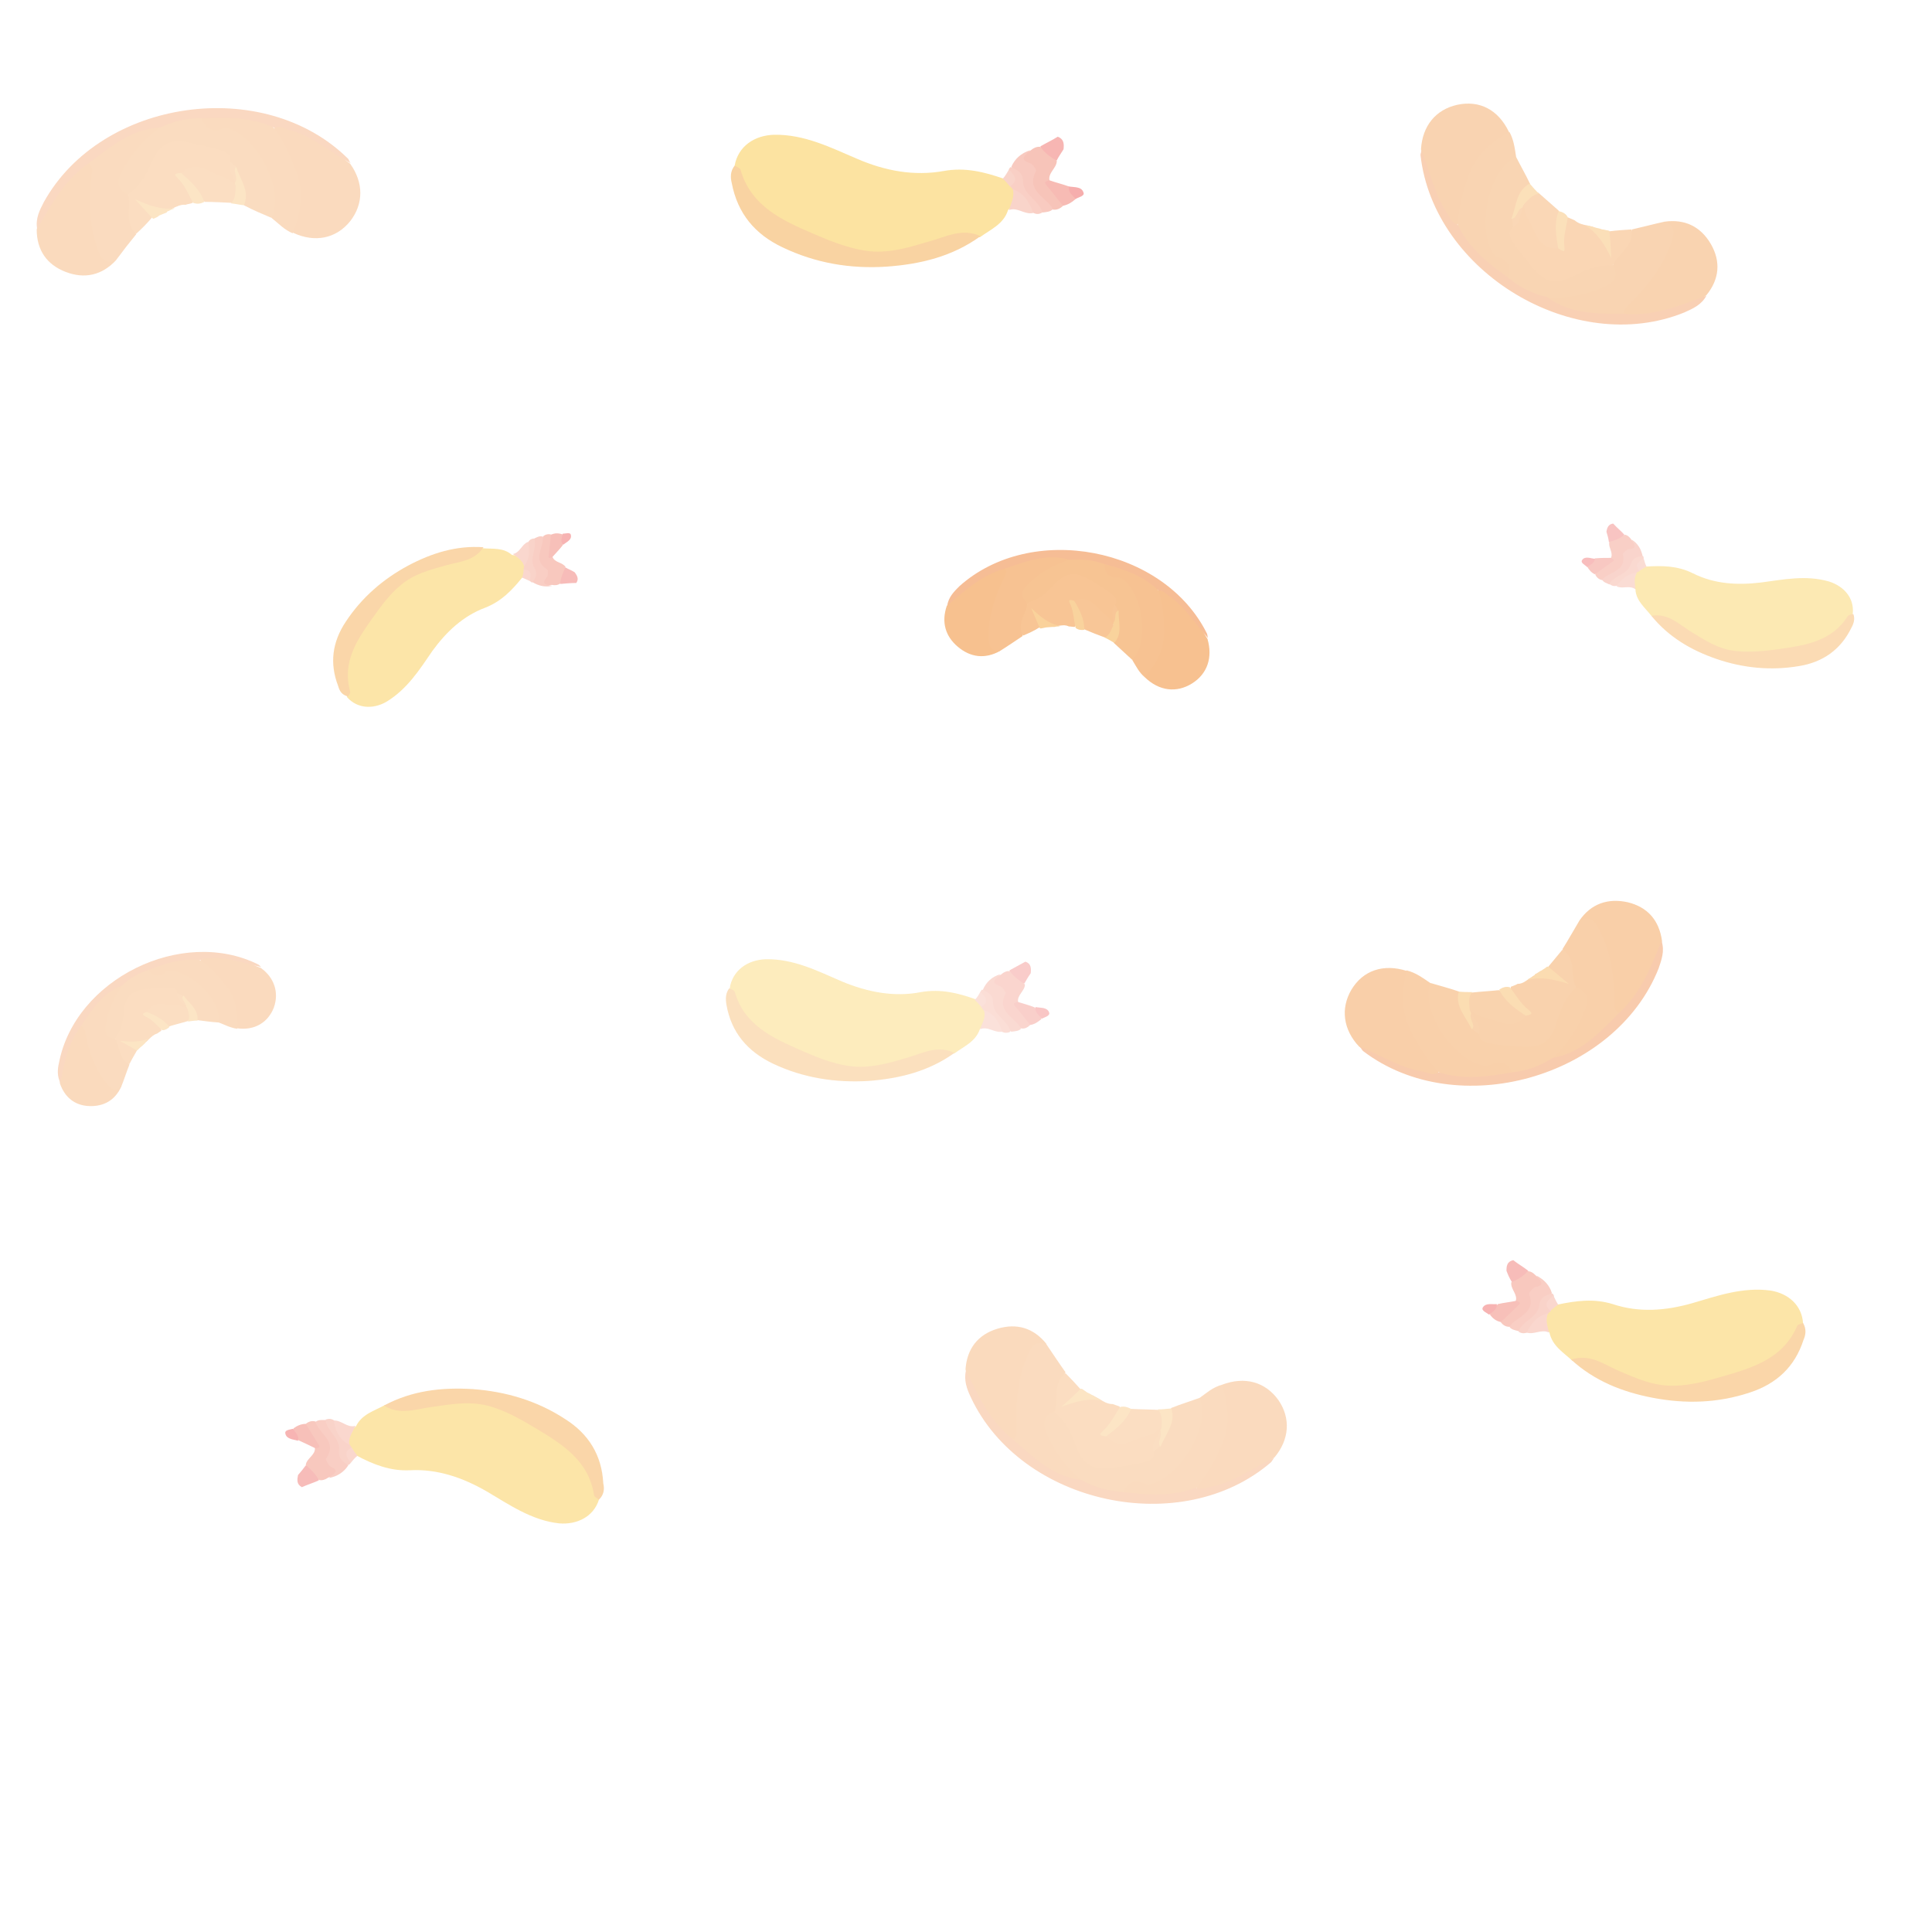 <?xml version="1.0" encoding="utf-8"?>
<!-- Generator: Adobe Illustrator 22.1.0, SVG Export Plug-In . SVG Version: 6.00 Build 0)  -->
<svg version="1.1" id="圖層_1" xmlns="http://www.w3.org/2000/svg" xmlns:xlink="http://www.w3.org/1999/xlink" x="0px" y="0px"
	 viewBox="0 0 400 400" style="enable-background:new 0 0 400 400;" xml:space="preserve">
<style type="text/css">
	.st0{opacity:0.26;}
	.st1{fill:#EC7102;}
	.st2{fill:#ED780A;}
	.st3{fill:#EC7101;}
	.st4{fill:#ED7506;}
	.st5{fill:#EE7B0E;}
	.st6{fill:#ED7507;}
	.st7{fill:#EB680E;}
	.st8{fill:#EE7E12;}
	.st9{fill:#F29B20;}
	.st10{fill:#F3991B;}
	.st11{fill:#F29A1D;}
	.st12{fill:#E83A31;}
	.st13{fill:#F6B400;}
	.st14{fill:#F08702;}
	.st15{fill:#EA5E41;}
	.st16{fill:#EC7053;}
	.st17{fill:#EE7E61;}
	.st18{fill:#E94633;}
	.st19{fill:#EF8A70;}
	.st20{fill:#E72320;}
	.st21{opacity:0.37;}
	.st22{opacity:0.44;}
	.st23{opacity:0.3;}
	.st24{opacity:0.31;}
	.st25{opacity:0.34;}
</style>
<g class="st0">
	<path class="st1" d="M72.5,33.9c2.8,3.9,2.8,8.3,0,11.9c-2.9,3.6-7.3,4.5-11.8,2.4c-0.7-0.8-0.5-1.7-0.2-2.4
		c2.2-6.1,0.3-11.4-3.1-16.5c-0.7-1-0.9-2-0.5-3c4.1-1.3,6.6,2,9.6,3.4C68.8,30.5,70.5,32.5,72.5,33.9z"/>
	<path class="st2" d="M56.2,45.1c-1.9-0.8-3.8-1.6-5.7-2.6c-0.9-2.3-1-4.9-2.3-7.1c-0.3-0.6-0.8-1.2-1.1-1.8
		c-2.7-3.4-6.7-3.4-10.4-3.6c-2.5-0.1-3.9,2.2-4.9,4.5c-1.2,2.5-2.4,5.2-5.5,6c-2.9-1.1-3.2-3-1.8-5.6c2.1-3.9,4.6-7.2,8.5-9.5
		c2.7-1.4,5.6-2.1,8.7-1.7c1.6,1,3.1,2.1,5.4,1.8c1.8-0.2,3.1,1.4,4.5,2.4c4.4,3.1,5.5,7.9,6.5,12.8C58.3,42.5,57.8,44.1,56.2,45.1z
		"/>
	<path class="st3" d="M24,53.9c-2.9,3.1-6.5,3.9-10.4,2.4s-6-4.5-6-8.8c1.4-5,4.2-9.2,8.1-12.6c0.7-0.6,1.4-1.4,2.5-1.4
		c2.1,0.5,1.5,2.1,1.6,3.5c0,4-0.7,7.9,0.7,12C21.2,51,22.2,52.7,24,53.9z"/>
	<path class="st4" d="M24,53.9c-2.3,0.8-3.1-0.4-3.8-2.4c-1.8-5-1.8-10.2-1.2-15.4c0.1-0.9,0.2-1.7-0.6-2.3c0-1.6,1.3-2.2,2.3-3.1
		c2.9-2.1,5.9-3.8,9.4-4.8c0.9-0.2,2.2-1,2.8,0.6c-3.2,2.5-5.8,5.4-7.7,9.1c-1.2,2.2-0.8,3.6,1.3,4.7c2.2,2.4,0.6,5.6,1.7,8.2
		C26.8,50.2,25.4,52,24,53.9z"/>
	<path class="st5" d="M28.2,48.4c-2.6-2.3-0.9-5.6-1.7-8.2c2.2-1.4,3.5-3.6,4.6-6c2.1-4.9,4.3-5.7,9.5-4.4c2,0.5,4,0.8,5.9,1.6
		c1,0.5,1.4,1,1.1,2c0.1,1.4,1.2,2.5,1.5,3.9c0.1,0.3,0,0.7-0.1,1c-1.4,1.2-2.1-0.3-3.1-0.8c-2.4-1.2-4.9-2.7-7.8-1.4
		c-0.4,2.3,2.6,3.5,1.8,5.9c-0.5,0.2-0.9,0.2-1.5,0.4c-1-0.1-1.9,0.4-2.8,0.8c-2.1,1.2-3.9,1.1-5.4-1c0.7,0.9,1.5,1.6,1.3,2.8
		C30.5,46.2,29.4,47.3,28.2,48.4z"/>
	<path class="st6" d="M56.2,45.1c2.8-5.8-2.8-16.1-8.3-18.3c-0.8-0.3-1.2-0.4-2-0.1c-2,0.7-3.4-0.1-4.1-2.1c3.7-2,12.5-0.8,15,2
		c2,2.7,3.3,5.7,4.5,8.9c1.7,4.5,0.9,8.6-0.7,12.8C58.9,47.6,57.7,46.3,56.2,45.1z"/>
	<path class="st7" d="M56.9,26.5c-4.9-2.3-9.9-2.2-15-2c-3.1-0.1-6,0.6-8.7,1.9c-6,0.3-10.3,4-14.7,7.3c-5,3.4-7.9,8.6-10.8,13.7
		c-0.4-2.1,0.5-3.9,1.4-5.6c11.9-21.4,45.6-26.2,63-8.9c0.2,0.3,0.3,0.7,0.5,0.9c-4-2.2-7.6-5.3-12-6.7
		C59.2,26.9,58.2,25.9,56.9,26.5z"/>
	<path class="st8" d="M37.5,35.8c3.3-3,5.9,0,8.8,0.8c1,0.3,1.8,1.2,2.7,1.8c1,1.6,1,2.8-1,3.6c-1.8-0.1-3.8-0.2-5.6-0.2
		C40.1,40.2,38.7,38.1,37.5,35.8z"/>
	<path class="st9" d="M37.5,35.8c1.9,1.7,3.9,3.4,4.8,6c-0.8,0.4-1.5,0.5-2.3,0.2c-1-1.7-1.7-3.7-3.3-5.2
		C35.6,35.8,36.9,35.9,37.5,35.8z"/>
	<path class="st10" d="M34.9,43.7L34.9,43.7c0.3-0.2,0.6-0.3,0.8-0.4c0,0,0,0,0.1,0l0,0l0,0l0,0c0.1,0,0.3-0.2,0.4-0.2
		c-2.8,0.4-5.5-0.6-8.3-1.9c1.3,1.4,2.5,2.8,3.8,4.1c0.1,0,0.2-0.1,0.3-0.1c0.4-0.2,0.7-0.3,1-0.6c0.5-0.2,1-0.4,1.5-0.6
		C34.6,43.8,34.7,43.7,34.9,43.7z"/>
	<path class="st11" d="M47.8,42.1c1-1,0.9-2.3,1-3.6c-0.1-0.2-0.2-0.5-0.2-0.7c0.7-1-1.6-2.3,0.3-3.3c0.8,2.7,2.9,5,1.6,8
		C49.6,42.4,48.8,42.2,47.8,42.1z"/>
	<path class="st8" d="M48.9,34.5c-0.9,1,0.6,2.3-0.3,3.3c-0.3-1.5-1.7-2.7-1-4.4C48,33.8,48.5,34.2,48.9,34.5z"/>
</g>
<g class="st0">
	<path class="st12" d="M212.1,203.6c-2.5,0.7-2.7-1.1-3.1-2.7c1.1-0.6,2.2-1.2,3.3-1.8c1.2,0.4,1.2,1.4,1.1,2.4
		C212.9,202.2,212.5,202.9,212.1,203.6z"/>
	<g>
		<path class="st13" d="M202.9,213c-0.9,2.7-3.3,3.6-5.3,5.1c-4.6,0.1-9,1.5-13.3,2.9c-3.8,1.3-7.7,1.1-11.3,0
			c-6.6-1.8-12.9-4.5-18.2-9.3c-2.1-1.9-3-4.5-3.7-7.2c0.6-3.6,3.7-5.8,7.5-5.9c5.8-0.1,10.8,2.5,15.7,4.6
			c5.3,2.2,10.8,3.3,16.4,2.2c4.1-0.7,7.7,0.2,11.3,1.5c0.7,0,1.3,0.3,1.7,0.9c0.2,0.2,0.4,0.5,0.5,0.9
			C204.9,210.6,204.2,211.8,202.9,213z"/>
		<path class="st14" d="M151,204.6c0.3,0.2,1,0.4,1.1,0.7c2,7,7.9,9.6,13.8,12.2c3.2,1.4,6.4,2.7,9.8,3.2c4.3,0.6,8-0.5,12.1-1.7
			c3.1-0.9,6.3-2.7,9.8-1c-5.3,3.8-11.3,5.3-17.8,5.8c-6.8,0.4-13.5-0.6-19.8-3.6c-5.2-2.5-8.6-6.4-9.6-12.2
			C150.2,206.8,150.2,205.6,151,204.6z"/>
		<path class="st15" d="M213.3,212.2c-0.5,0.5-1.2,0.9-1.9,0.7c-2.7-1.3-4.9-2.9-4.5-6.3c0.1-0.7-0.1-1.4-0.6-1.7
			c-2.4-1.8-0.4-2.4,0.9-3.1c0.5-0.4,1.2-0.9,1.9-0.7c0.9,1.2,1.9,1.9,3.1,2.7c0,1.4-1.7,2.2-1.4,3.7
			C211.1,209.2,213.8,209.8,213.3,212.2z"/>
		<path class="st16" d="M207.1,201.7c-0.6,0.9-2.5,1.6,0,2.5c0.4,0.1,1.2,1.3,1.1,1.5c-2,3.8,2,4.9,3.2,7.3c-0.5,0.5-1.3,0.5-2,0.6
			c-3.4-1.9-4.2-5.7-5.9-8.7C204.2,203.3,205.4,202.2,207.1,201.7z"/>
		<path class="st17" d="M203.4,204.9c1.3,0.5,2.2,1.1,2.2,2.8c0.1,2.6,3.1,3.5,3.6,5.9c-0.6,0.3-1.2,0.3-1.8,0
			c-1.6-1.2-2.6-3-3.8-4.5c-0.1-0.2-0.3-0.3-0.4-0.5c0.2-1.1-0.4-2.1-0.2-3.2C203.1,205.1,203.2,204.9,203.4,204.9z"/>
		<path class="st18" d="M213.3,212.2c-1.1-1.3-2-2.6-3.1-3.8c-0.7-0.9,0.1-0.7,0.4-1c1.3,0.4,2.5,0.7,3.7,1.2
			c0.3,0.9,1.5,1.2,1.3,2.4C215,211.5,214.2,212.1,213.3,212.2z"/>
		<path class="st19" d="M203.7,209.1c2.1,0.7,3.2,2.5,3.8,4.5c-1.6,0.3-3-1.2-4.6-0.5C203.4,211.7,204.2,210.6,203.7,209.1z"/>
		<path class="st19" d="M203,205.3c1,1.1,1.9,2,0.2,3.2c-0.4-0.5-0.9-1-1.4-1.5C202.4,206.5,202.7,205.8,203,205.3z"/>
		<path class="st20" d="M215.7,210.9c-0.5-0.7-1.5-1.2-1.3-2.4c1,0.2,2.4,0,2.8,1.1C217.5,210.3,216.3,210.6,215.7,210.9z"/>
	</g>
</g>
<g class="st21">
	<path class="st12" d="M218.8,33.2c-2.7,0.8-2.9-1.2-3.4-2.9c1.2-0.7,2.5-1.3,3.6-2c1.3,0.5,1.3,1.5,1.2,2.6
		C219.7,31.7,219.2,32.4,218.8,33.2z"/>
	<g>
		<path class="st13" d="M208.7,43.5c-0.9,2.9-3.6,4-5.8,5.6c-5,0.1-9.8,1.6-14.5,3.2c-4.2,1.4-8.4,1.2-12.4,0
			c-7.2-2-14.1-4.9-19.8-10.2c-2.3-2.1-3.3-4.9-4.1-7.8c0.7-4,4.1-6.3,8.2-6.4c6.3-0.1,11.8,2.7,17.2,5c5.8,2.5,11.8,3.6,17.9,2.5
			c4.4-0.8,8.4,0.2,12.4,1.6c0.8,0,1.4,0.4,1.9,0.9c0.2,0.2,0.5,0.6,0.6,0.9C211,40.8,210.1,42.2,208.7,43.5z"/>
		<path class="st14" d="M152.1,34.3c0.4,0.2,1.1,0.5,1.2,0.8c2.2,7.6,8.6,10.5,15.1,13.3c3.5,1.5,7,2.9,10.7,3.5
			c4.7,0.7,8.8-0.6,13.2-1.9c3.4-0.9,6.9-2.9,10.7-1.1c-5.8,4.2-12.4,5.8-19.4,6.3c-7.5,0.5-14.7-0.7-21.6-4
			c-5.7-2.7-9.3-7-10.5-13.3C151.2,36.7,151.2,35.4,152.1,34.3z"/>
		<path class="st15" d="M220.1,42.6c-0.6,0.6-1.3,0.9-2.1,0.8c-2.9-1.4-5.4-3.2-4.9-6.9c0.1-0.8-0.1-1.5-0.7-1.9
			c-2.6-2-0.5-2.6,0.9-3.4c0.6-0.5,1.3-0.9,2.1-0.8c0.9,1.3,2.1,2.1,3.4,2.9c0,1.5-1.9,2.5-1.5,4.1C217.7,39.3,220.6,40,220.1,42.6z
			"/>
		<path class="st16" d="M213.3,31.1c-0.7,0.9-2.7,1.8,0,2.7c0.5,0.1,1.3,1.4,1.2,1.6c-2.2,4.2,2.2,5.4,3.5,7.9
			c-0.6,0.6-1.4,0.6-2.2,0.7c-3.7-2.1-4.6-6.2-6.4-9.5C210.1,32.9,211.4,31.7,213.3,31.1z"/>
		<path class="st17" d="M209.3,34.6c1.4,0.6,2.5,1.2,2.5,3c0.1,2.8,3.4,3.9,4,6.4c-0.7,0.4-1.3,0.4-2,0c-1.8-1.3-2.8-3.3-4.2-4.9
			c-0.1-0.2-0.4-0.4-0.5-0.6c0.2-1.2-0.5-2.3-0.2-3.5C209,34.9,209.1,34.6,209.3,34.6z"/>
		<path class="st18" d="M220.1,42.6c-1.2-1.4-2.2-2.8-3.4-4.2c-0.8-0.9,0.1-0.8,0.5-1.1c1.4,0.5,2.7,0.8,4.1,1.3
			c0.4,0.9,1.6,1.3,1.4,2.6C221.9,41.9,221.1,42.4,220.1,42.6z"/>
		<path class="st19" d="M209.7,39.2c2.3,0.8,3.5,2.7,4.2,4.9c-1.8,0.4-3.3-1.3-5-0.6C209.3,42.1,210.1,40.8,209.7,39.2z"/>
		<path class="st19" d="M208.9,35.1c1.1,1.2,2.1,2.2,0.2,3.5c-0.5-0.6-0.9-1.1-1.5-1.6C208.2,36.4,208.5,35.7,208.9,35.1z"/>
		<path class="st20" d="M222.7,41.2c-0.6-0.8-1.6-1.3-1.4-2.6c1.1,0.2,2.6,0,3,1.2C224.7,40.6,223.3,40.8,222.7,41.2z"/>
	</g>
</g>
<g class="st22">
	<path class="st1" d="M250,132.3c1.1,3.8,0,7.2-3.2,9.2s-6.8,1.6-9.8-1.3c-0.4-0.8,0.1-1.4,0.5-1.9c3.3-4.1,3.2-8.8,2-13.6
		c-0.3-1-0.2-1.8,0.4-2.5c3.5,0.1,4.6,3.3,6.6,5.2C248.1,128.6,248.9,130.6,250,132.3z"/>
	<path class="st2" d="M234.4,136.6c-1.2-1.1-2.5-2.3-3.8-3.5c-0.1-2,0.5-4,0.1-6.1c-0.1-0.5-0.3-1.1-0.4-1.7
		c-1.2-3.3-4.3-4.4-7.1-5.5c-1.9-0.8-3.6,0.7-5,2.2c-1.6,1.7-3.2,3.4-5.9,3.2c-1.9-1.6-1.7-3.2,0.1-4.8c2.6-2.5,5.5-4.4,9.1-5.1
		c2.5-0.4,4.9-0.2,7.2,1c1,1.2,1.8,2.5,3.7,2.8c1.4,0.4,2,1.9,2.8,3.1c2.5,3.6,2.2,7.6,1.7,11.7
		C236.7,135.1,235.9,136.2,234.4,136.6z"/>
	<path class="st3" d="M207,134.8c-3.1,1.7-6.1,1.3-8.7-0.9c-2.6-2.2-3.4-5.1-2.3-8.4c2.5-3.5,5.7-6.1,9.7-7.6
		c0.7-0.3,1.5-0.7,2.3-0.4c1.5,1,0.6,2,0.3,3.2c-1.1,3.1-2.6,6-2.6,9.5C205.6,131.8,206,133.4,207,134.8z"/>
	<path class="st4" d="M207,134.8c-2,0-2.3-1.1-2.3-2.9c-0.1-4.4,1.3-8.4,3.2-12.3c0.4-0.7,0.6-1.2,0.2-1.9c0.4-1.2,1.6-1.4,2.6-1.8
		c2.8-0.9,5.6-1.4,8.6-1.2c0.8,0.1,1.9-0.2,2,1.2c-3.2,1.1-6,2.6-8.4,5c-1.5,1.4-1.6,2.5-0.3,4c1.1,2.5-1.1,4.5-0.9,6.8
		C210.2,132.7,208.6,133.8,207,134.8z"/>
	<path class="st5" d="M211.8,131.6c-1.4-2.5,0.8-4.6,0.9-6.8c2.1-0.5,3.7-1.8,5.2-3.4c2.9-3.2,4.8-3.2,8.5-0.9
		c1.4,0.9,2.9,1.7,4.1,2.8c0.6,0.6,0.8,1.1,0.4,1.8c-0.3,1.1,0.3,2.3,0.1,3.4c0,0.3-0.2,0.5-0.4,0.8c-1.4,0.5-1.6-0.8-2.2-1.4
		c-1.6-1.6-3.1-3.4-5.7-3.2c-0.9,1.7,1.1,3.4-0.2,5.1c-0.4,0-0.8-0.1-1.2-0.1c-0.8-0.4-1.6-0.2-2.4-0.1c-1.9,0.4-3.3-0.2-4-2.2
		c0.3,0.9,0.7,1.7,0.3,2.5C214.1,130.6,213,131.1,211.8,131.6z"/>
	<path class="st6" d="M234.4,136.6c3.7-3.8,2.1-13.3-1.6-16.4c-0.5-0.4-0.8-0.6-1.5-0.6c-1.8,0-2.6-1-2.6-2.7
		c3.4-0.5,9.9,2.7,11.2,5.5c0.8,2.6,1.1,5.3,1.1,8.1c0.1,4-1.6,6.9-4,9.7C235.8,139.2,235.2,137.9,234.4,136.6z"/>
	<path class="st7" d="M239.9,122.3c-3.2-3.1-7.1-4.4-11.2-5.5c-2.4-0.9-4.8-1.1-7.3-0.9c-4.7-1.4-9,0.4-13.3,1.8
		c-4.8,1.3-8.4,4.6-12,7.7c0.3-1.8,1.4-2.9,2.5-4c14.9-13.4,42.4-8.2,51.3,9.8c0.1,0.3,0.1,0.6,0.2,0.9c-2.5-2.8-4.5-6.1-7.6-8.4
		C241.6,123.2,241.1,122.2,239.9,122.3z"/>
	<path class="st8" d="M222.4,124.4c3.3-1.5,4.6,1.6,6.6,3c0.7,0.5,1.1,1.4,1.6,2.1c0.4,1.5,0,2.5-1.8,2.5c-1.4-0.5-2.9-1.1-4.3-1.7
		C223.2,128.5,222.6,126.5,222.4,124.4z"/>
	<path class="st9" d="M222.4,124.4c1.1,1.8,2.1,3.7,2.1,6c-0.7,0.1-1.3,0-1.8-0.4c-0.4-1.6-0.4-3.3-1.1-4.9
		C220.9,123.8,221.9,124.3,222.4,124.4z"/>
	<path class="st10" d="M218.3,129.8L218.3,129.8c0.3-0.1,0.5-0.1,0.7-0.1c0,0,0,0,0.1,0l0,0l0,0l0,0c0.1,0,0.3-0.1,0.4-0.1
		c-2.3-0.4-4.1-1.9-6-3.7c0.6,1.4,1.2,2.8,1.8,4.2c0.1,0,0.2,0,0.3,0c0.4-0.1,0.6-0.1,1-0.2c0.4,0,0.9-0.1,1.3-0.1
		C218,129.8,218.1,129.8,218.3,129.8z"/>
	<path class="st11" d="M228.7,132c1.1-0.5,1.3-1.6,1.8-2.5c0-0.2,0-0.4,0-0.6c0.8-0.6-0.6-2.2,1.1-2.5c-0.1,2.3,0.9,4.7-0.9,6.7
		C230,132.7,229.4,132.3,228.7,132z"/>
	<path class="st8" d="M231.5,126.4c-1,0.5-0.2,1.9-1.1,2.5c0.2-1.2-0.6-2.5,0.4-3.7C231.1,125.6,231.3,126,231.5,126.4z"/>
</g>
<g class="st23">
	<path class="st12" d="M332.6,110.1c0.1-0.8,0.4-1.6,1.4-1.7c0.7,0.8,1.6,1.5,2.3,2.3c-0.7,1.2-1.3,2.7-3.2,1.5
		C333,111.4,332.8,110.8,332.6,110.1z"/>
	<g>
		<path class="st13" d="M338.6,118.2c0.2-0.2,0.4-0.5,0.6-0.6c0.5-0.3,1-0.5,1.6-0.3c3.3-0.2,6.5-0.2,9.7,1.4
			c4.4,2.2,9.1,2.5,14.1,1.9c4.6-0.6,9.3-1.6,14.1-0.2c3.1,1,5.2,3.4,4.9,6.6c-1.2,2-2.5,4-4.8,5.1c-5.5,2.8-11.3,3.5-17.2,3.5
			c-3.3,0-6.5-0.7-9.4-2.6c-3.2-2.1-6.5-4.3-10.3-5.5c-1.3-1.7-3.2-3.1-3.3-5.5C337.9,120.8,337.5,119.5,338.6,118.2z"/>
		<path class="st14" d="M383.3,130c-2.2,4.5-5.9,7.1-10.8,7.9c-5.9,1-11.7,0.4-17.2-1.5c-5.2-1.8-9.8-4.5-13.4-8.9
			c3.3-0.6,5.6,1.6,7.9,3.1c3.1,1.9,5.9,3.8,9.6,4.2c3,0.3,5.9,0,8.9-0.4c5.5-0.8,11-1.6,14.3-6.9c0.2-0.2,0.7-0.3,1.1-0.4
			C384.1,128.1,383.8,129.1,383.3,130z"/>
		<path class="st15" d="M333.5,115.6c0.6-1.2-0.6-2.3-0.3-3.4c1.1-0.3,2.2-0.7,3.2-1.5c0.6,0.1,1.1,0.6,1.4,1.1
			c0.9,0.9,2.4,1.8,0,2.8c-0.5,0.1-0.8,0.6-0.9,1.3c-0.4,2.9-2.7,3.7-5.2,4.2c-0.6-0.1-1.1-0.5-1.4-1.1
			C330.3,116.9,332.7,117,333.5,115.6z"/>
		<path class="st16" d="M340.1,115.2c-2.1,2.1-3.6,5-6.9,5.8c-0.6-0.3-1.2-0.4-1.5-1c1.5-1.7,5.1-1.6,4.3-5.3c0-0.2,0.9-1,1.2-1
			c2.2-0.1,0.9-1.2,0.6-2C339.1,112.5,339.8,113.7,340.1,115.2z"/>
		<path class="st17" d="M340.3,115.6c-0.1,0.9-0.8,1.7-0.9,2.6c-0.1,0.2-0.3,0.2-0.5,0.3c-1.4,0.9-2.6,2.2-4.2,2.8
			c-0.6,0.1-1,0-1.5-0.4c1-1.8,3.7-1.9,4.4-4c0.4-1.4,1.3-1.6,2.5-1.8C340.3,115.2,340.3,115.4,340.3,115.6z"/>
		<path class="st18" d="M328.6,117.3c0.1-1,1.1-1,1.6-1.7c1.2-0.1,2.2-0.1,3.4-0.1c0.2,0.3,1,0.4,0.1,0.9c-1.2,0.8-2.3,1.7-3.5,2.5
			C329.5,118.6,329,118,328.6,117.3z"/>
		<path class="st19" d="M338.6,122c-1.2-0.9-2.7,0-3.9-0.6c1-1.5,2.3-2.7,4.2-2.8C338.2,119.7,338.5,120.9,338.6,122z"/>
		<path class="st19" d="M340.9,117.3c-0.6,0.3-1,0.6-1.5,0.9c-1.1-1.4-0.1-1.9,0.9-2.6C340.5,116.2,340.6,116.8,340.9,117.3z"/>
		<path class="st20" d="M327.6,115.9c0.6-0.8,1.7-0.3,2.6-0.2c-0.1,1-1,1.2-1.6,1.7C328.1,116.9,327.1,116.5,327.6,115.9z"/>
	</g>
</g>
<g class="st24">
	<path class="st1" d="M294.2,30.9c0.3-4.8,3-8.2,7.5-9.2c4.6-1,8.5,1,10.7,5.6c0.1,1.1-0.7,1.6-1.4,2c-5.5,3.3-7.4,8.7-8,14.7
		c-0.1,1.2-0.5,2.1-1.5,2.6c-4-1.6-3.8-5.7-5.4-8.7C294.9,35.9,294.9,33.3,294.2,30.9z"/>
	<path class="st2" d="M313.9,32.5c0.9,1.8,2,3.7,2.9,5.6c-0.7,2.3-2.3,4.4-2.7,7c-0.1,0.6-0.2,1.4-0.3,2.1c0,4.3,3.1,6.8,5.8,9.3
		c1.9,1.7,4.4,0.7,6.6-0.4c2.5-1.3,5.1-2.6,8-1.2c1.6,2.6,0.6,4.3-2.1,5.5c-4,1.7-8.2,2.7-12.6,2c-3-0.6-5.7-1.8-7.8-4.1
		c-0.6-1.8-1.1-3.6-3.1-4.8c-1.5-1-1.5-3.1-1.9-4.7c-1.4-5.2,0.7-9.7,2.9-14.1C310.7,33.2,312.1,32.2,313.9,32.5z"/>
	<path class="st3" d="M344.6,45.9c4.2-0.6,7.5,1,9.6,4.6s1.8,7.3-0.9,10.6c-4.3,3-9.1,4.6-14.2,4.7c-0.9,0-2,0.2-2.8-0.4
		c-1.3-1.7,0.1-2.6,1-3.7c2.5-3.1,5.5-5.7,7-9.8C344.9,49.9,345.2,47.9,344.6,45.9z"/>
	<path class="st4" d="M344.6,45.9c2.3,0.8,2.1,2.3,1.4,4.3c-1.7,5.1-5,9.1-8.7,12.8c-0.7,0.7-1.2,1.2-1,2.1c-1,1.2-2.4,1-3.7,0.9
		c-3.6-0.2-7-0.7-10.4-2.2c-0.9-0.4-2.3-0.6-1.8-2.2c4.1,0.1,7.9-0.5,11.7-2.2c2.3-1,2.9-2.3,1.9-4.4c-0.2-3.3,3.1-4.7,3.9-7.5
		C340.1,47,342.3,46.4,344.6,45.9z"/>
	<path class="st5" d="M337.8,47.5c0.6,3.4-2.8,4.9-3.9,7.5c-2.6-0.3-5,0.6-7.4,1.8c-4.7,2.5-6.9,1.7-10.1-2.5
		c-1.2-1.6-2.6-3.1-3.6-4.9c-0.4-1-0.4-1.6,0.4-2.3c0.8-1.2,0.6-2.7,1.3-4c0.1-0.3,0.4-0.5,0.7-0.8c1.8,0,1.5,1.6,1.9,2.5
		c1.2,2.5,2.1,5.2,5.2,6c1.7-1.5,0.2-4.4,2.3-5.8c0.5,0.2,0.9,0.4,1.4,0.6c0.8,0.7,1.7,0.9,2.7,1.1c2.4,0.4,3.7,1.6,3.6,4.2
		c0.1-1.1-0.1-2.2,0.8-3C334.7,47.7,336.2,47.6,337.8,47.5z"/>
	<path class="st6" d="M313.9,32.5c-5.8,2.8-7.9,14.3-5,19.5c0.4,0.7,0.6,1,1.5,1.3c2,0.7,2.6,2.2,1.9,4.2c-4.1-0.8-10.2-7.2-10.5-11
		c0.2-3.3,1-6.5,2.1-9.7c1.5-4.6,4.7-7.3,8.6-9.5C313.4,28.9,313.6,30.6,313.9,32.5z"/>
	<path class="st7" d="M301.8,46.5c2.3,4.8,6.3,8,10.5,11c2.3,2,5.1,3.3,8,4c4.8,3.6,10.5,3.4,16,3.5c6.1,0.5,11.5-1.7,17-3.8
		c-1,1.9-2.8,2.7-4.6,3.5c-22.7,9.2-51.9-8.3-54.6-32.6c0-0.3,0.2-0.7,0.2-1.1c1.7,4.3,2.6,8.9,5.1,12.8
		C300.1,44.7,300.3,46.1,301.8,46.5z"/>
	<path class="st8" d="M322.6,51.4c-4.4,0.3-4.6-3.7-6.3-6.2c-0.6-0.9-0.6-2-0.9-3.1c0.2-1.9,1-2.8,3.1-2.2c1.4,1.2,2.8,2.5,4.2,3.7
		C323.4,46.4,323.2,48.9,322.6,51.4z"/>
	<path class="st9" d="M322.6,51.4c-0.4-2.5-0.9-5.1,0.1-7.7c0.8,0.2,1.5,0.5,1.9,1.3c-0.3,2-1,4-0.7,6.1
		C324.1,52.7,323.2,51.7,322.6,51.4z"/>
	<path class="st10" d="M329.6,46.9L329.6,46.9c-0.3,0-0.6-0.1-0.8-0.2c0,0,0,0-0.1,0l0,0l0,0l0,0c-0.1,0-0.3,0-0.4,0
		c2.4,1.5,3.9,3.9,5.3,6.7c-0.1-1.9-0.2-3.7-0.4-5.6c-0.1,0-0.2-0.1-0.3-0.1c-0.4,0-0.7-0.2-1.2-0.2c-0.5-0.2-1-0.3-1.5-0.4
		C329.9,47,329.8,47,329.6,46.9z"/>
	<path class="st11" d="M318.6,40.1c-1.4,0.2-2.2,1.3-3.1,2.2c-0.1,0.2-0.2,0.5-0.3,0.7c-1.2,0.4-0.2,2.8-2.3,2.3
		c1.1-2.6,0.9-5.7,3.8-7.3C317.3,38.7,317.9,39.4,318.6,40.1z"/>
	<path class="st8" d="M313,45.3c1.3-0.2,1-2.1,2.3-2.3c-0.7,1.3-0.4,3.2-2,4C313.2,46.4,313.1,45.8,313,45.3z"/>
</g>
<g class="st25">
	<path class="st1" d="M281.4,216.7c-3.3-3.5-3.9-7.9-1.6-11.8c2.4-4,6.6-5.4,11.4-3.9c0.8,0.7,0.7,1.6,0.5,2.4
		c-1.4,6.3,1.2,11.3,5.2,15.9c0.8,0.9,1.1,1.8,0.9,2.9c-3.9,1.8-6.8-1.2-10-2.1C285.5,219.7,283.6,217.9,281.4,216.7z"/>
	<path class="st2" d="M296.1,203.5c2,0.6,4,1.1,6,1.8c1.2,2.2,1.6,4.7,3.2,6.7c0.4,0.5,0.9,1.1,1.3,1.6c3.2,3,7.1,2.5,10.8,2.2
		c2.5-0.2,3.5-2.7,4.3-5.1c0.8-2.7,1.7-5.5,4.7-6.6c3,0.7,3.5,2.5,2.5,5.3c-1.5,4.1-3.6,7.8-7.2,10.5c-2.5,1.7-5.3,2.9-8.4,2.9
		c-1.7-0.8-3.3-1.7-5.5-1.1c-1.7,0.4-3.3-1-4.7-1.8c-4.7-2.5-6.5-7.1-8.2-11.8C294.5,206.4,294.7,204.7,296.1,203.5z"/>
	<path class="st3" d="M327,190.6c2.4-3.5,5.9-4.7,10-3.8c4.1,1,6.5,3.7,7.1,8c-0.8,5.2-2.9,9.7-6.4,13.6c-0.6,0.7-1.2,1.6-2.3,1.7
		c-2.2-0.2-1.8-1.9-2-3.3c-0.5-3.9-0.4-7.9-2.3-11.8C330.1,193.1,328.9,191.5,327,190.6z"/>
	<path class="st4" d="M327,190.6c2.2-1.1,3.1,0,4.1,1.9c2.5,4.7,3.1,9.9,3.2,15.1c0,1,0,1.7,0.9,2.2c0.2,1.6-1,2.4-1.9,3.3
		c-2.6,2.5-5.4,4.6-8.7,6c-0.9,0.3-2,1.2-2.9-0.2c2.9-2.9,5.1-6.1,6.5-10c0.9-2.3,0.3-3.6-1.9-4.5c-2.5-2.1-1.3-5.5-2.8-7.9
		C324.7,194.6,325.8,192.6,327,190.6z"/>
	<path class="st5" d="M323.5,196.6c2.9,1.9,1.6,5.4,2.8,7.9c-2,1.7-3,4-3.8,6.5c-1.4,5.1-3.5,6.2-8.8,5.6c-2-0.2-4.1-0.2-6-0.8
		c-1-0.3-1.5-0.8-1.4-1.8c-0.3-1.4-1.5-2.3-2-3.7c-0.1-0.3-0.1-0.7,0-1.1c1.2-1.3,2.2,0,3.2,0.3c2.6,0.9,5.2,2.1,7.9,0.4
		c0.1-2.3-3-3.2-2.6-5.6c0.5-0.2,0.9-0.3,1.4-0.6c1.1,0,1.8-0.7,2.6-1.2c1.9-1.4,3.7-1.6,5.5,0.2c-0.8-0.8-1.7-1.4-1.7-2.6
		C321.5,199,322.5,197.8,323.5,196.6z"/>
	<path class="st6" d="M296.1,203.5c-2,6.1,4.9,15.6,10.6,17c0.8,0.2,1.2,0.2,2-0.1c1.9-1,3.4-0.4,4.3,1.5c-3.4,2.4-12.3,2.4-15.2,0
		c-2.3-2.4-4-5.2-5.6-8.2c-2.2-4.3-2-8.4-1-12.8C293.2,201.4,294.6,202.5,296.1,203.5z"/>
	<path class="st7" d="M297.9,222c5.1,1.6,10.1,0.9,15.2,0c3.1-0.3,5.9-1.4,8.4-3c5.9-1,9.7-5.3,13.6-9.2c4.6-4.1,6.7-9.6,8.9-15
		c0.7,2.1,0,3.9-0.6,5.7c-9,22.7-41.8,31.9-61.2,17.1c-0.2-0.2-0.4-0.6-0.7-0.9c4.3,1.7,8.2,4.3,12.8,5.1
		C295.5,222,296.6,222.8,297.9,222z"/>
	<path class="st8" d="M315.9,210.3c-2.8,3.4-5.8,0.8-8.8,0.3c-1.1-0.2-1.9-1-2.9-1.4c-1.2-1.4-1.3-2.7,0.5-3.7
		c1.8-0.2,3.8-0.3,5.6-0.5C312.8,206.2,314.5,208.2,315.9,210.3z"/>
	<path class="st9" d="M315.9,210.3c-2.1-1.4-4.3-2.9-5.5-5.4c0.7-0.5,1.4-0.7,2.2-0.5c1.2,1.5,2.2,3.4,3.9,4.7
		C317.8,210.1,316.5,210.1,315.9,210.3z"/>
	<path class="st10" d="M317.4,202.1L317.4,202.1c-0.2,0.2-0.5,0.4-0.7,0.5c0,0,0,0-0.1,0l0,0l0,0l0,0c-0.1,0-0.2,0.2-0.3,0.3
		c2.7-0.8,5.5-0.1,8.5,0.8c-1.4-1.2-2.9-2.4-4.3-3.6c-0.1,0-0.2,0.1-0.3,0.1c-0.3,0.3-0.6,0.4-1,0.7c-0.5,0.2-0.9,0.6-1.4,0.8
		C317.7,202,317.6,202,317.4,202.1z"/>
	<path class="st11" d="M304.8,205.4c-0.9,1.1-0.6,2.4-0.5,3.7c0.1,0.2,0.2,0.5,0.3,0.7c-0.5,1.1,1.9,2.1,0.1,3.3
		c-1.1-2.5-3.5-4.6-2.7-7.8C303,205.4,303.9,205.4,304.8,205.4z"/>
	<path class="st8" d="M304.8,213.1c0.8-1.1-0.9-2.2-0.1-3.3c0.5,1.4,2.1,2.4,1.5,4.3C305.7,213.7,305.2,213.4,304.8,213.1z"/>
</g>
<g class="st0">
	<path class="st1" d="M54,200.4c2.8,2,3.8,5.1,2.7,8.2c-1.2,3.1-4,4.8-7.6,4.3c-0.7-0.4-0.7-1-0.7-1.6c0.2-4.7-2.4-7.9-5.8-10.6
		c-0.7-0.5-1.1-1.1-1-2c2.5-1.8,5-0.1,7.4,0.1C50.7,198.8,52.3,199.8,54,200.4z"/>
	<path class="st2" d="M45.3,211.7c-1.5-0.1-3-0.3-4.5-0.5c-1.1-1.4-1.8-3.1-3.2-4.4c-0.3-0.3-0.8-0.7-1.1-1
		c-2.6-1.7-5.4-0.8-7.9-0.1c-1.8,0.5-2.2,2.4-2.4,4.2c-0.2,2-0.5,4.1-2.5,5.4c-2.2-0.1-2.9-1.3-2.5-3.4c0.5-3.1,1.6-6,3.7-8.4
		c1.5-1.6,3.4-2.7,5.6-3.2c1.3,0.4,2.6,0.7,4.1,0c1.2-0.5,2.4,0.3,3.6,0.7c3.7,1.2,5.6,4.2,7.4,7.3
		C46.1,209.4,46.2,210.7,45.3,211.7z"/>
	<path class="st3" d="M25.1,225c-1.3,2.8-3.6,4.1-6.6,4s-5.1-1.8-6.1-4.7c-0.1-3.8,0.8-7.3,2.7-10.5c0.4-0.6,0.7-1.3,1.4-1.5
		c1.6-0.1,1.5,1.1,1.9,2.1c0.9,2.7,1.3,5.6,3.2,8.1C22.5,223.7,23.6,224.6,25.1,225z"/>
	<path class="st4" d="M25.1,225c-1.4,1.1-2.2,0.4-3.1-0.8c-2.4-3-3.6-6.6-4.3-10.3c-0.1-0.7-0.2-1.2-0.9-1.5
		c-0.3-1.1,0.4-1.8,0.9-2.6c1.5-2.1,3.2-4,5.4-5.4c0.6-0.4,1.3-1.2,2.1-0.2c-1.7,2.4-2.8,5-3.3,8c-0.3,1.8,0.2,2.6,1.9,2.9
		c2,1.2,1.6,3.7,3,5.3C26.2,221.9,25.7,223.5,25.1,225z"/>
	<path class="st5" d="M26.8,220.3c-2.3-1-1.9-3.6-3-5.3c1.2-1.5,1.6-3.3,1.8-5.2c0.3-3.8,1.7-4.9,5.5-5.1c1.5-0.1,2.9-0.4,4.4-0.2
		c0.8,0.1,1.2,0.4,1.2,1.1c0.4,0.9,1.4,1.5,1.9,2.4c0.1,0.2,0.2,0.5,0.2,0.7c-0.7,1.1-1.5,0.3-2.3,0.2c-2-0.3-4-0.8-5.7,0.8
		c0.3,1.6,2.6,1.8,2.6,3.7c-0.3,0.2-0.6,0.4-0.9,0.6c-0.7,0.2-1.2,0.7-1.7,1.2c-1.2,1.3-2.4,1.7-3.9,0.6c0.7,0.5,1.4,0.8,1.5,1.6
		C27.9,218.3,27.3,219.3,26.8,220.3z"/>
	<path class="st6" d="M45.3,211.7c0.6-4.6-5.6-10.4-9.8-10.7c-0.6,0-0.9,0-1.4,0.4c-1.2,0.9-2.4,0.7-3.3-0.5c2.1-2.2,8.4-3.4,10.8-2
		c2,1.4,3.5,3.1,5.1,5.1c2.2,2.7,2.6,5.7,2.4,9C47.7,212.8,46.6,212.2,45.3,211.7z"/>
	<path class="st7" d="M41.6,198.8c-3.9-0.5-7.3,0.7-10.8,2c-2.1,0.6-4,1.8-5.6,3.3c-4.1,1.5-6.2,5.1-8.4,8.3
		c-2.7,3.5-3.5,7.7-4.3,11.8c-0.7-1.4-0.6-2.8-0.3-4.1c3.3-17.4,25.5-28.3,41.3-20.4c0.2,0.1,0.4,0.4,0.6,0.5
		c-3.3-0.6-6.4-1.9-9.8-1.9C43.3,198.5,42.4,198.1,41.6,198.8z"/>
	<path class="st8" d="M30.4,209.5c1.6-2.8,4.1-1.3,6.2-1.4c0.8,0,1.5,0.4,2.2,0.6c1,0.9,1.3,1.7,0.1,2.7c-1.3,0.4-2.6,0.7-3.9,1.1
		C33.1,212,31.7,210.9,30.4,209.5z"/>
	<path class="st9" d="M30.4,209.5c1.7,0.7,3.4,1.5,4.7,3.1c-0.4,0.4-0.9,0.7-1.5,0.7c-1.1-0.9-2-2.2-3.4-2.8
		C29,209.9,29.9,209.7,30.4,209.5z"/>
	<path class="st10" d="M30.3,215.5L30.3,215.5c0.1-0.2,0.3-0.3,0.4-0.4c0,0,0,0,0.1,0l0,0l0,0l0,0c0.1,0,0.1-0.2,0.2-0.2
		c-1.8,0.9-3.9,0.8-6.2,0.6c1.2,0.7,2.4,1.3,3.5,2c0.1,0,0.1-0.1,0.2-0.1c0.2-0.2,0.4-0.4,0.6-0.6c0.3-0.2,0.6-0.5,0.9-0.8
		C30.2,215.7,30.2,215.6,30.3,215.5z"/>
	<path class="st11" d="M38.9,211.5c0.5-0.9,0.1-1.8-0.1-2.7c-0.1-0.1-0.2-0.3-0.3-0.4c0.2-0.9-1.6-1.2-0.5-2.3
		c1.2,1.7,3.1,2.8,2.9,5.2C40.2,211.3,39.5,211.4,38.9,211.5z"/>
	<path class="st8" d="M37.8,206.1c-0.4,0.9,0.9,1.5,0.5,2.3c-0.5-1-1.8-1.5-1.7-2.8C37.1,205.8,37.5,205.9,37.8,206.1z"/>
</g>
<g class="st25">
	<path class="st12" d="M119,118.5c0.5,0.7,0.9,1.4,0.3,2.2c-1.1,0-2.2,0.1-3.3,0.2c-0.4-1.4-1.1-2.8,1.1-3.4
		C117.8,117.9,118.4,118.1,119,118.5z"/>
	<g>
		<path class="st13" d="M109,117.3c0.1,0.3,0.1,0.6,0,0.9c-0.1,0.6-0.3,1.1-0.9,1.4c-2.1,2.6-4.3,4.9-7.6,6.2c-4.6,1.7-8.1,5-11,9
			c-2.6,3.8-5.2,7.9-9.5,10.5c-2.8,1.6-6,1.4-8.1-0.9c-0.7-2.3-1.2-4.6-0.5-6.9c1.7-5.9,5.1-10.7,9.1-15c2.2-2.4,4.9-4.3,8.3-5.1
			c3.8-0.9,7.6-1.9,11-3.9c2.2,0.2,4.4-0.2,6.2,1.4C107.6,115,108.7,115.6,109,117.3z"/>
		<path class="st14" d="M70,142c-1.8-4.7-1.2-9.1,1.6-13.3c3.3-5,7.7-8.8,12.9-11.6c4.9-2.6,10-4.2,15.6-3.8c-1.8,2.8-5,3-7.6,3.7
			c-3.5,1-6.8,1.8-9.6,4.2c-2.3,1.9-4,4.3-5.8,6.8c-3.2,4.5-6.3,9.1-4.6,15.2c0.1,0.3-0.3,0.7-0.4,1C70.8,143.9,70.3,143.1,70,142z"
			/>
		<path class="st15" d="M114.4,115.3c0.4,1.2,2.1,1.1,2.7,2.1c-0.5,1.1-1,2.1-1.1,3.4c-0.5,0.4-1.2,0.4-1.7,0.3
			c-1.3,0-2.9,0.5-2-1.9c0.2-0.5,0.1-1-0.3-1.5c-1.9-2.3-0.9-4.5,0.5-6.7c0.5-0.4,1.1-0.5,1.7-0.3
			C115.6,112.2,113.9,113.9,114.4,115.3z"/>
		<path class="st16" d="M110.2,120.5c-0.1-3-1.2-6.1,0.4-9c0.6-0.3,1.1-0.6,1.8-0.4c0.2,2.3-2.3,4.9,0.9,6.8
			c0.2,0.1,0.2,1.3-0.1,1.6c-1.4,1.7,0.3,1.5,1.1,1.8C112.8,121.6,111.5,121.3,110.2,120.5z"/>
		<path class="st17" d="M109.7,120.3c-0.6-0.7-0.7-1.8-1.3-2.4c0-0.2,0.1-0.4,0.1-0.6c0.3-1.7,0.2-3.4,0.8-5
			c0.3-0.5,0.7-0.8,1.3-0.8c0.7,2-1.1,4,0,6c0.8,1.3,0.3,2.1-0.4,3.1C110,120.6,109.9,120.4,109.7,120.3z"/>
		<path class="st18" d="M116.4,110.6c0.7,0.8,0,1.5,0.1,2.3c-0.7,0.9-1.5,1.7-2.2,2.5c-0.3,0-0.9,0.5-0.7-0.5
			c0.2-1.4,0.3-2.8,0.5-4.2C114.9,110.3,115.7,110.4,116.4,110.6z"/>
		<path class="st19" d="M106.2,114.7c1.5-0.3,1.8-2,3.1-2.5c0.4,1.8,0.4,3.5-0.8,5C108.2,116,107.1,115.4,106.2,114.7z"/>
		<path class="st19" d="M108.1,119.6c0.2-0.6,0.3-1.1,0.3-1.7c1.8,0.1,1.5,1.2,1.3,2.4C109.2,120.1,108.7,119.8,108.1,119.6z"/>
		<path class="st20" d="M118.2,110.8c0.2,1-0.9,1.4-1.6,2c-0.7-0.8-0.2-1.5-0.1-2.3C117.1,110.5,118.1,110.1,118.2,110.8z"/>
	</g>
</g>
<g class="st25">
	<path class="st12" d="M311.9,263.1c0-1,0.1-1.9,1.4-2.2c1,0.8,2.1,1.4,3.1,2.2c-0.6,1.5-1.1,3.3-3.4,2.3
		C312.5,264.6,312.2,263.9,311.9,263.1z"/>
	<g>
		<path class="st13" d="M320.1,271.5c0.1-0.3,0.4-0.6,0.6-0.8c0.5-0.5,1.1-0.7,1.8-0.6c3.8-0.8,7.5-1.3,11.4-0.1
			c5.4,1.8,10.9,1.4,16.5-0.2c5.1-1.5,10.5-3.4,16.2-2.6c3.7,0.6,6.5,3.1,6.7,6.8c-1.1,2.6-2.2,5-4.6,6.6c-5.8,4.1-12.4,6-19.2,7
			c-3.7,0.6-7.6,0.3-11.2-1.4c-4.1-1.9-8.2-3.8-12.8-4.5c-1.8-1.7-4.1-3-4.7-5.8C319.7,274.6,319.1,273.2,320.1,271.5z"/>
		<path class="st14" d="M373.4,277.4c-1.8,5.6-5.6,9.1-11.1,10.9c-6.6,2.2-13.3,2.4-20.1,1.1c-6.3-1.2-12.1-3.5-16.9-7.9
			c3.7-1.3,6.7,0.9,9.6,2.2c3.9,1.7,7.5,3.3,11.8,3.2c3.5-0.1,6.8-1,10.2-2c6.2-1.8,12.3-3.7,15.2-10.4c0.1-0.3,0.8-0.4,1.2-0.6
			C374,275.1,373.9,276.3,373.4,277.4z"/>
		<path class="st15" d="M313.8,269.4c0.5-1.4-1.1-2.5-0.9-3.9c1.3-0.6,2.4-1.2,3.4-2.3c0.8,0,1.3,0.5,1.8,1c1.2,0.9,3,1.7,0.5,3.2
			c-0.6,0.3-0.9,0.9-0.9,1.6c0,3.4-2.4,4.8-5.2,5.7c-0.8,0-1.4-0.4-1.8-1C310.4,271.3,313.1,271,313.8,269.4z"/>
		<path class="st16" d="M321.3,267.7c-2.1,2.8-3.3,6.4-6.9,7.9c-0.7-0.2-1.5-0.3-1.9-0.9c1.5-2.2,5.6-2.7,4.1-6.8
			c-0.1-0.2,0.8-1.3,1.2-1.4c2.5-0.5,0.8-1.5,0.3-2.4C319.7,264.9,320.8,266.1,321.3,267.7z"/>
		<path class="st17" d="M321.7,268.2c0.1,1.1-0.7,2.1-0.6,3.2c-0.1,0.2-0.4,0.3-0.5,0.5c-1.5,1.3-2.6,3-4.4,4
			c-0.7,0.2-1.2,0.2-1.8-0.2c0.8-2.3,3.9-2.8,4.3-5.4c0.2-1.7,1.2-2.1,2.6-2.5C321.5,267.8,321.6,268,321.7,268.2z"/>
		<path class="st18" d="M308.5,272.2c-0.1-1.2,1.1-1.4,1.6-2.2c1.3-0.3,2.5-0.4,3.9-0.7c0.3,0.3,1.2,0.3,0.3,1
			c-1.2,1.1-2.3,2.3-3.6,3.4C309.7,273.5,309,272.9,308.5,272.2z"/>
		<path class="st19" d="M320.7,275.9c-1.5-0.8-3.1,0.5-4.6,0c0.9-1.9,2.2-3.5,4.4-4C319.9,273.3,320.4,274.5,320.7,275.9z"/>
		<path class="st19" d="M322.6,270.1c-0.6,0.5-1.1,0.8-1.6,1.3c-1.6-1.4-0.5-2.2,0.6-3.2C321.9,268.8,322.2,269.5,322.6,270.1z"/>
		<path class="st20" d="M307,270.7c0.6-1,1.9-0.6,2.9-0.7c0.1,1.2-0.9,1.5-1.6,2.2C307.9,271.8,306.6,271.4,307,270.7z"/>
	</g>
</g>
<g class="st0">
	<path class="st1" d="M257.6,305.6c-3.1,1.1-5.9,4.2-9.8,2.7c-0.4-1.1-0.1-2,0.7-3c3.7-4.8,6-10,4.2-16.2c-0.2-0.8-0.4-1.7,0.3-2.4
		c4.7-1.8,9-0.6,11.7,3.2c2.6,3.8,2.2,8.2-0.8,11.8C261.7,303.1,259.9,304.9,257.6,305.6z"/>
	<path class="st2" d="M249.8,293.9c-1.3,4.8-2.9,9.5-7.4,12.3c-1.4,0.9-2.9,2.4-4.6,2.1c-2.2-0.5-3.8,0.5-5.5,1.4
		c-3.1,0.2-5.9-0.8-8.5-2.3c-3.7-2.5-6-6-7.8-10.1c-1.2-2.7-0.7-4.6,2.2-5.5c3.1,1,4.1,3.7,5.1,6.3c0.9,2.3,2,4.8,4.6,4.8
		c3.7,0.1,7.6,0.3,10.6-2.8c0.3-0.5,0.8-1.2,1.2-1.7c1.5-2.2,1.8-4.7,2.8-6.9c2-0.8,4-1.4,5.9-2.1
		C249.8,290.6,250.1,292.2,249.8,293.9z"/>
	<path class="st3" d="M212.9,283c-1.7,3.9-1.3,7.9-1.6,11.9c-0.1,1.4,0.3,3-1.8,3.4c-1-0.1-1.7-0.9-2.4-1.6
		c-3.7-3.7-6.1-8.1-7.2-13.2c0.3-4.3,2.6-7.2,6.6-8.4c4-1.2,7.5-0.2,10.2,3.2C214.9,279.5,213.8,281.1,212.9,283z"/>
	<path class="st4" d="M220.6,284.1c-1.3,2.6,0.1,5.8-2.3,8.1c-2.1,0.9-2.6,2.3-1.6,4.6c1.6,3.8,4,6.9,7.1,9.6
		c-0.8,1.5-1.9,0.7-2.8,0.4c-3.4-1.2-6.3-3.2-9.1-5.5c-1-0.9-2.2-1.6-2.1-3.2c0.8-0.6,0.8-1.3,0.7-2.2c-0.2-5.2,0.1-10.4,2.3-15.3
		c0.8-2,1.7-3.1,3.9-2.2C218,280.3,219.3,282.3,220.6,284.1z"/>
	<path class="st5" d="M223.7,287.6c0.1,1.2-0.8,1.9-1.5,2.7c1.7-2,3.5-1.9,5.5-0.6c0.8,0.5,1.6,1,2.7,1c0.5,0.2,0.9,0.3,1.4,0.5
		c0.6,2.5-2.4,3.5-2.2,5.8c2.8,1.5,5.4,0.2,7.9-0.8c1-0.4,1.8-1.8,3.1-0.5c0.1,0.4,0.1,0.8,0,1.1c-0.3,1.4-1.5,2.4-1.7,3.8
		c0.2,1-0.3,1.5-1.3,1.9c-1.9,0.7-4,0.9-6,1.2c-5.3,0.9-7.4,0-9.1-5c-0.9-2.5-2.1-4.7-4.2-6.3c1-2.6-0.5-6,2.3-8.1
		C221.7,285.4,222.7,286.5,223.7,287.6z"/>
	<path class="st6" d="M253,286.7c1.3,4.3,1.8,8.4-0.2,12.8c-1.4,3.1-3,5.9-5.1,8.5c-2.7,2.6-11.5,3.1-15.1,0.9
		c0.8-2,2.3-2.6,4.2-1.8c0.8,0.3,1.2,0.3,2,0c5.6-1.8,11.9-11.7,9.6-17.7C249.8,288.4,251.1,287.2,253,286.7z"/>
	<path class="st7" d="M251.3,307.7c4.5-1.1,8.3-3.9,12.5-5.9c-0.2,0.3-0.4,0.6-0.6,0.9c-18.5,16-51.8,8.8-62.2-13.4
		c-0.8-1.7-1.5-3.5-1-5.6c2.5,5.3,5,10.6,9.8,14.4c4.2,3.6,8.1,7.6,14.1,8.3c2.6,1.5,5.5,2.3,8.6,2.5c5.1,0.6,10.1,1,15.1-0.9
		C249,308.7,250,307.8,251.3,307.7z"/>
	<path class="st8" d="M234.2,291.7c1.8,0.1,3.8,0.1,5.6,0.2c1.9,0.9,1.9,2.2,0.8,3.7c-0.9,0.5-1.7,1.4-2.8,1.6
		c-2.9,0.6-5.8,3.5-8.8,0.2C230.3,295.2,231.9,293.2,234.2,291.7z"/>
	<path class="st9" d="M228.3,296.3c1.6-1.4,2.5-3.4,3.6-5c0.8-0.2,1.5,0,2.3,0.4c-1.1,2.6-3.1,4.1-5.2,5.7
		C228.4,297.3,227.1,297.3,228.3,296.3z"/>
	<path class="st10" d="M226.5,289c-0.5-0.2-0.9-0.5-1.4-0.7c-0.4-0.3-0.6-0.4-1-0.7c-0.1,0-0.2-0.1-0.3-0.1
		c-1.4,1.3-2.7,2.6-4.1,3.8c2.9-1.1,5.7-1.9,8.4-1.3c-0.1,0-0.3-0.2-0.4-0.3l0,0l0,0l0,0c-0.1,0-0.1,0-0.1,0
		c-0.2-0.1-0.5-0.2-0.7-0.4l0,0C226.8,289.3,226.7,289.2,226.5,289z"/>
	<path class="st11" d="M242.5,291.6c1,3.1-1.2,5.3-2.2,7.9c-1.8-1.1,0.5-2.2-0.1-3.3c0.1-0.2,0.2-0.5,0.3-0.7c0-1.3,0.2-2.6-0.8-3.7
		C240.7,291.8,241.5,291.7,242.5,291.6z"/>
	<path class="st8" d="M238.8,300.5c-0.6-1.8,0.9-2.9,1.3-4.3c0.8,1.1-0.7,2.2,0.1,3.3C239.8,299.8,239.3,300.2,238.8,300.5z"/>
</g>
<g class="st25">
	<path class="st12" d="M63.3,303.4c2.5-0.4,2.5,1.4,2.7,3.1c-1.1,0.5-2.4,0.9-3.5,1.4c-1.1-0.6-1-1.5-0.8-2.5
		C62.3,304.7,62.8,304.1,63.3,303.4z"/>
	<g>
		<path class="st13" d="M73.7,295.3c1.2-2.5,3.8-3.2,6-4.4c4.6,0.5,9.1-0.3,13.5-1.1c4-0.8,7.8-0.1,11.2,1.5
			c6.3,2.7,12.2,6.1,16.8,11.6c1.9,2.2,2.4,4.8,2.8,7.6c-1.1,3.5-4.5,5.2-8.2,4.9c-5.7-0.6-10.4-3.9-15-6.6
			c-5-2.9-10.3-4.7-15.9-4.4c-4.1,0.2-7.6-1.2-11-3c-0.7-0.1-1.2-0.5-1.6-1.1c-0.2-0.2-0.4-0.6-0.4-0.9
			C71.4,297.5,72.3,296.3,73.7,295.3z"/>
		<path class="st14" d="M124,310.5c-0.3-0.3-0.9-0.5-1-0.9c-1.1-7.2-6.6-10.6-12.1-13.9c-3-1.8-6-3.5-9.3-4.5
			c-4.2-1.2-8-0.5-12.2,0.1c-3.2,0.4-6.6,1.8-9.9-0.3c5.8-3.1,11.9-3.8,18.4-3.4c6.8,0.5,13.3,2.4,19.1,6.2
			c4.9,3.1,7.6,7.5,7.9,13.3C125.2,308.4,125,309.5,124,310.5z"/>
		<path class="st15" d="M63.3,294.8c0.6-0.5,1.3-0.7,2-0.5c2.5,1.6,4.5,3.5,3.6,6.8c-0.2,0.7-0.1,1.4,0.4,1.8c2.1,2.1,0.1,2.4-1.3,3
			c-0.6,0.4-1.3,0.7-2,0.5c-0.7-1.3-1.7-2.2-2.7-3.1c0.2-1.4,2-2,1.9-3.5C65,298.1,62.5,297.1,63.3,294.8z"/>
		<path class="st16" d="M68.1,306c0.7-0.8,2.6-1.3,0.3-2.4c-0.4-0.2-1-1.4-0.9-1.6c2.5-3.6-1.4-5.1-2.2-7.6c0.6-0.5,1.3-0.4,2.1-0.4
			c3.1,2.4,3.4,6.2,4.7,9.4C71.2,304.8,69.8,305.7,68.1,306z"/>
		<path class="st17" d="M72.1,303.3c-1.2-0.7-2.1-1.4-1.9-3.1c0.2-2.6-2.6-3.9-2.8-6.3c0.7-0.2,1.2-0.2,1.8,0.2
			c1.4,1.4,2.2,3.3,3.2,5c0.1,0.2,0.3,0.4,0.4,0.6c-0.4,1,0.1,2.2-0.2,3.2C72.4,303.1,72.3,303.3,72.1,303.3z"/>
		<path class="st18" d="M63.3,294.8c0.9,1.4,1.7,2.8,2.6,4.2c0.6,0.9-0.2,0.7-0.5,0.9c-1.2-0.6-2.3-1.1-3.6-1.7
			c-0.2-0.9-1.3-1.4-1-2.5C61.5,295.2,62.3,294.8,63.3,294.8z"/>
		<path class="st19" d="M72.3,299.1c-2-1-2.9-2.9-3.2-5c1.6-0.1,2.8,1.6,4.5,1.1C73,296.5,72.1,297.6,72.3,299.1z"/>
		<path class="st19" d="M72.6,302.9c-0.8-1.2-1.6-2.3,0.2-3.2c0.4,0.6,0.7,1.1,1.2,1.7C73.4,301.9,73,302.4,72.6,302.9z"/>
		<path class="st20" d="M60.7,295.8c0.4,0.8,1.3,1.4,1,2.5c-0.9-0.3-2.3-0.3-2.6-1.4C58.8,296,60.1,296,60.7,295.8z"/>
	</g>
</g>
</svg>
